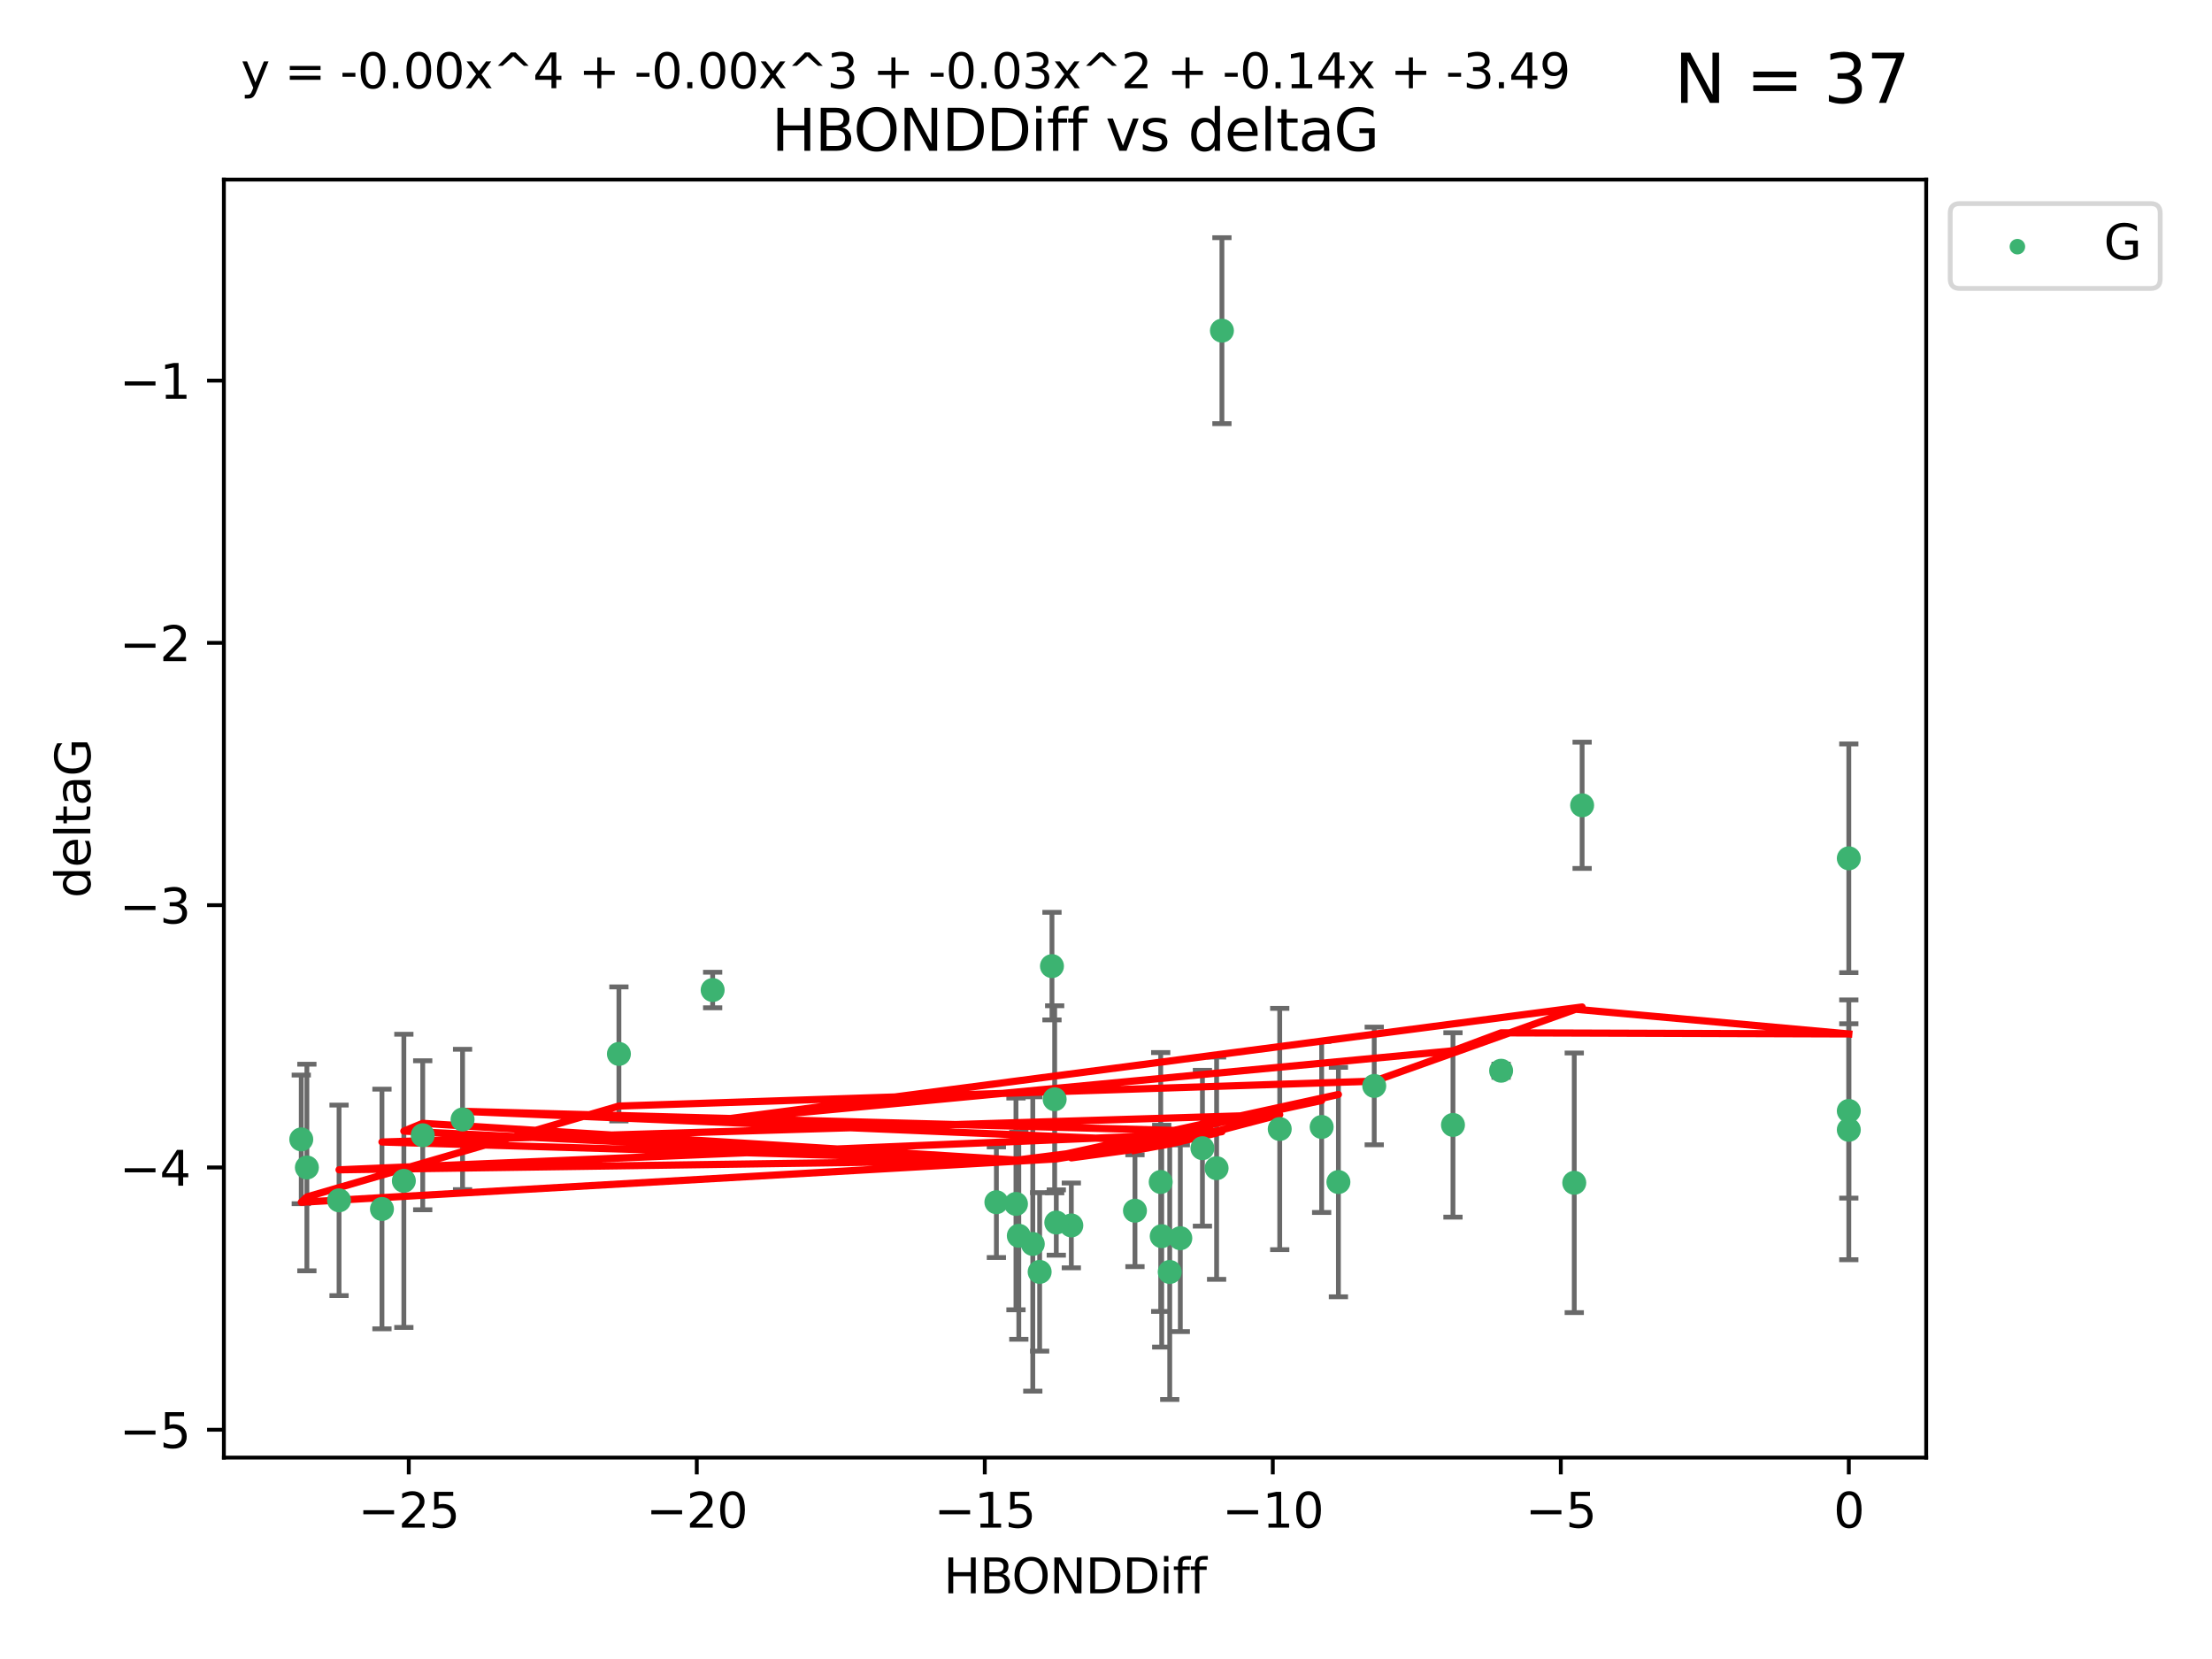 <?xml version="1.0" encoding="utf-8" standalone="no"?>
<!DOCTYPE svg PUBLIC "-//W3C//DTD SVG 1.1//EN"
  "http://www.w3.org/Graphics/SVG/1.1/DTD/svg11.dtd">
<svg xmlns:xlink="http://www.w3.org/1999/xlink" width="460.8pt" height="345.6pt" viewBox="0 0 460.8 345.6" xmlns="http://www.w3.org/2000/svg" version="1.1">
 <defs>
  <style type="text/css">*{stroke-linejoin: round; stroke-linecap: butt}</style>
 </defs>
 <g id="figure_1">
  <g id="patch_1">
   <path d="M 0 345.6 
L 460.8 345.6 
L 460.8 0 
L 0 0 
z
" style="fill: #ffffff"/>
  </g>
  <g id="axes_1">
   <g id="patch_2">
    <path d="M 46.64 303.64 
L 401.26 303.64 
L 401.26 37.411 
L 46.64 37.411 
z
" style="fill: #ffffff"/>
   </g>
   <g id="PathCollection_1">
    <defs>
     <path id="me131c3220c" d="M 0 1.118 
C 0.297 1.118 0.581 1 0.791 0.791 
C 1 0.581 1.118 0.297 1.118 0 
C 1.118 -0.297 1 -0.581 0.791 -0.791 
C 0.581 -1 0.297 -1.118 0 -1.118 
C -0.297 -1.118 -0.581 -1 -0.791 -0.791 
C -1 -0.581 -1.118 -0.297 -1.118 0 
C -1.118 0.297 -1 0.581 -0.791 0.791 
C -0.581 1 -0.297 1.118 0 1.118 
z
" style="stroke: #3cb371"/>
    </defs>
    <g clip-path="url(#p2f2dc2cd15)">
     <use xlink:href="#me131c3220c" x="236.435" y="252.211" style="fill: #3cb371; stroke: #3cb371"/>
     <use xlink:href="#me131c3220c" x="243.678" y="264.972" style="fill: #3cb371; stroke: #3cb371"/>
     <use xlink:href="#me131c3220c" x="253.439" y="243.357" style="fill: #3cb371; stroke: #3cb371"/>
     <use xlink:href="#me131c3220c" x="70.631" y="250.055" style="fill: #3cb371; stroke: #3cb371"/>
     <use xlink:href="#me131c3220c" x="215.15" y="259.141" style="fill: #3cb371; stroke: #3cb371"/>
     <use xlink:href="#me131c3220c" x="212.239" y="257.437" style="fill: #3cb371; stroke: #3cb371"/>
     <use xlink:href="#me131c3220c" x="88.061" y="236.494" style="fill: #3cb371; stroke: #3cb371"/>
     <use xlink:href="#me131c3220c" x="84.131" y="245.992" style="fill: #3cb371; stroke: #3cb371"/>
     <use xlink:href="#me131c3220c" x="207.565" y="250.441" style="fill: #3cb371; stroke: #3cb371"/>
     <use xlink:href="#me131c3220c" x="79.57" y="251.854" style="fill: #3cb371; stroke: #3cb371"/>
     <use xlink:href="#me131c3220c" x="266.591" y="235.195" style="fill: #3cb371; stroke: #3cb371"/>
     <use xlink:href="#me131c3220c" x="242.007" y="257.518" style="fill: #3cb371; stroke: #3cb371"/>
     <use xlink:href="#me131c3220c" x="241.797" y="246.229" style="fill: #3cb371; stroke: #3cb371"/>
     <use xlink:href="#me131c3220c" x="223.176" y="255.28" style="fill: #3cb371; stroke: #3cb371"/>
     <use xlink:href="#me131c3220c" x="245.881" y="257.942" style="fill: #3cb371; stroke: #3cb371"/>
     <use xlink:href="#me131c3220c" x="96.361" y="233.204" style="fill: #3cb371; stroke: #3cb371"/>
     <use xlink:href="#me131c3220c" x="254.55" y="68.883" style="fill: #3cb371; stroke: #3cb371"/>
     <use xlink:href="#me131c3220c" x="220.045" y="254.674" style="fill: #3cb371; stroke: #3cb371"/>
     <use xlink:href="#me131c3220c" x="278.816" y="246.241" style="fill: #3cb371; stroke: #3cb371"/>
     <use xlink:href="#me131c3220c" x="216.579" y="264.956" style="fill: #3cb371; stroke: #3cb371"/>
     <use xlink:href="#me131c3220c" x="275.324" y="234.768" style="fill: #3cb371; stroke: #3cb371"/>
     <use xlink:href="#me131c3220c" x="219.145" y="201.259" style="fill: #3cb371; stroke: #3cb371"/>
     <use xlink:href="#me131c3220c" x="250.487" y="239.192" style="fill: #3cb371; stroke: #3cb371"/>
     <use xlink:href="#me131c3220c" x="211.645" y="250.798" style="fill: #3cb371; stroke: #3cb371"/>
     <use xlink:href="#me131c3220c" x="219.706" y="229.002" style="fill: #3cb371; stroke: #3cb371"/>
     <use xlink:href="#me131c3220c" x="62.759" y="237.354" style="fill: #3cb371; stroke: #3cb371"/>
     <use xlink:href="#me131c3220c" x="63.929" y="243.213" style="fill: #3cb371; stroke: #3cb371"/>
     <use xlink:href="#me131c3220c" x="128.932" y="219.551" style="fill: #3cb371; stroke: #3cb371"/>
     <use xlink:href="#me131c3220c" x="286.279" y="226.223" style="fill: #3cb371; stroke: #3cb371"/>
     <use xlink:href="#me131c3220c" x="329.586" y="167.759" style="fill: #3cb371; stroke: #3cb371"/>
     <use xlink:href="#me131c3220c" x="148.46" y="206.24" style="fill: #3cb371; stroke: #3cb371"/>
     <use xlink:href="#me131c3220c" x="302.681" y="234.344" style="fill: #3cb371; stroke: #3cb371"/>
     <use xlink:href="#me131c3220c" x="312.709" y="223.052" style="fill: #3cb371; stroke: #3cb371"/>
     <use xlink:href="#me131c3220c" x="385.141" y="178.803" style="fill: #3cb371; stroke: #3cb371"/>
     <use xlink:href="#me131c3220c" x="385.141" y="235.362" style="fill: #3cb371; stroke: #3cb371"/>
     <use xlink:href="#me131c3220c" x="327.947" y="246.397" style="fill: #3cb371; stroke: #3cb371"/>
     <use xlink:href="#me131c3220c" x="385.141" y="231.428" style="fill: #3cb371; stroke: #3cb371"/>
    </g>
   </g>
   <g id="matplotlib.axis_1">
    <g id="xtick_1">
     <g id="line2d_1">
      <defs>
       <path id="m1059ee8e66" d="M 0 0 
L 0 3.5 
" style="stroke: #000000; stroke-width: 0.8"/>
      </defs>
      <g>
       <use xlink:href="#m1059ee8e66" x="85.155" y="303.64" style="stroke: #000000; stroke-width: 0.8"/>
      </g>
     </g>
     <g id="text_1">
      <!-- −25 -->
      <g transform="translate(74.603 318.238)scale(0.1 -0.1)">
       <defs>
        <path id="DejaVuSans-2212" d="M 678 2272 
L 4684 2272 
L 4684 1741 
L 678 1741 
L 678 2272 
z
" transform="scale(0.016)"/>
        <path id="DejaVuSans-32" d="M 1228 531 
L 3431 531 
L 3431 0 
L 469 0 
L 469 531 
Q 828 903 1448 1529 
Q 2069 2156 2228 2338 
Q 2531 2678 2651 2914 
Q 2772 3150 2772 3378 
Q 2772 3750 2511 3984 
Q 2250 4219 1831 4219 
Q 1534 4219 1204 4116 
Q 875 4013 500 3803 
L 500 4441 
Q 881 4594 1212 4672 
Q 1544 4750 1819 4750 
Q 2544 4750 2975 4387 
Q 3406 4025 3406 3419 
Q 3406 3131 3298 2873 
Q 3191 2616 2906 2266 
Q 2828 2175 2409 1742 
Q 1991 1309 1228 531 
z
" transform="scale(0.016)"/>
        <path id="DejaVuSans-35" d="M 691 4666 
L 3169 4666 
L 3169 4134 
L 1269 4134 
L 1269 2991 
Q 1406 3038 1543 3061 
Q 1681 3084 1819 3084 
Q 2600 3084 3056 2656 
Q 3513 2228 3513 1497 
Q 3513 744 3044 326 
Q 2575 -91 1722 -91 
Q 1428 -91 1123 -41 
Q 819 9 494 109 
L 494 744 
Q 775 591 1075 516 
Q 1375 441 1709 441 
Q 2250 441 2565 725 
Q 2881 1009 2881 1497 
Q 2881 1984 2565 2268 
Q 2250 2553 1709 2553 
Q 1456 2553 1204 2497 
Q 953 2441 691 2322 
L 691 4666 
z
" transform="scale(0.016)"/>
       </defs>
       <use xlink:href="#DejaVuSans-2212"/>
       <use xlink:href="#DejaVuSans-32" x="83.789"/>
       <use xlink:href="#DejaVuSans-35" x="147.412"/>
      </g>
     </g>
    </g>
    <g id="xtick_2">
     <g id="line2d_2">
      <g>
       <use xlink:href="#m1059ee8e66" x="145.152" y="303.64" style="stroke: #000000; stroke-width: 0.8"/>
      </g>
     </g>
     <g id="text_2">
      <!-- −20 -->
      <g transform="translate(134.6 318.238)scale(0.1 -0.1)">
       <defs>
        <path id="DejaVuSans-30" d="M 2034 4250 
Q 1547 4250 1301 3770 
Q 1056 3291 1056 2328 
Q 1056 1369 1301 889 
Q 1547 409 2034 409 
Q 2525 409 2770 889 
Q 3016 1369 3016 2328 
Q 3016 3291 2770 3770 
Q 2525 4250 2034 4250 
z
M 2034 4750 
Q 2819 4750 3233 4129 
Q 3647 3509 3647 2328 
Q 3647 1150 3233 529 
Q 2819 -91 2034 -91 
Q 1250 -91 836 529 
Q 422 1150 422 2328 
Q 422 3509 836 4129 
Q 1250 4750 2034 4750 
z
" transform="scale(0.016)"/>
       </defs>
       <use xlink:href="#DejaVuSans-2212"/>
       <use xlink:href="#DejaVuSans-32" x="83.789"/>
       <use xlink:href="#DejaVuSans-30" x="147.412"/>
      </g>
     </g>
    </g>
    <g id="xtick_3">
     <g id="line2d_3">
      <g>
       <use xlink:href="#m1059ee8e66" x="205.149" y="303.64" style="stroke: #000000; stroke-width: 0.8"/>
      </g>
     </g>
     <g id="text_3">
      <!-- −15 -->
      <g transform="translate(194.597 318.238)scale(0.1 -0.1)">
       <defs>
        <path id="DejaVuSans-31" d="M 794 531 
L 1825 531 
L 1825 4091 
L 703 3866 
L 703 4441 
L 1819 4666 
L 2450 4666 
L 2450 531 
L 3481 531 
L 3481 0 
L 794 0 
L 794 531 
z
" transform="scale(0.016)"/>
       </defs>
       <use xlink:href="#DejaVuSans-2212"/>
       <use xlink:href="#DejaVuSans-31" x="83.789"/>
       <use xlink:href="#DejaVuSans-35" x="147.412"/>
      </g>
     </g>
    </g>
    <g id="xtick_4">
     <g id="line2d_4">
      <g>
       <use xlink:href="#m1059ee8e66" x="265.146" y="303.64" style="stroke: #000000; stroke-width: 0.8"/>
      </g>
     </g>
     <g id="text_4">
      <!-- −10 -->
      <g transform="translate(254.594 318.238)scale(0.1 -0.1)">
       <use xlink:href="#DejaVuSans-2212"/>
       <use xlink:href="#DejaVuSans-31" x="83.789"/>
       <use xlink:href="#DejaVuSans-30" x="147.412"/>
      </g>
     </g>
    </g>
    <g id="xtick_5">
     <g id="line2d_5">
      <g>
       <use xlink:href="#m1059ee8e66" x="325.144" y="303.64" style="stroke: #000000; stroke-width: 0.8"/>
      </g>
     </g>
     <g id="text_5">
      <!-- −5 -->
      <g transform="translate(317.773 318.238)scale(0.1 -0.1)">
       <use xlink:href="#DejaVuSans-2212"/>
       <use xlink:href="#DejaVuSans-35" x="83.789"/>
      </g>
     </g>
    </g>
    <g id="xtick_6">
     <g id="line2d_6">
      <g>
       <use xlink:href="#m1059ee8e66" x="385.141" y="303.64" style="stroke: #000000; stroke-width: 0.8"/>
      </g>
     </g>
     <g id="text_6">
      <!-- 0 -->
      <g transform="translate(381.96 318.238)scale(0.1 -0.1)">
       <use xlink:href="#DejaVuSans-30"/>
      </g>
     </g>
    </g>
    <g id="text_7">
     <!-- HBONDDiff -->
     <g transform="translate(196.561 331.917)scale(0.1 -0.1)">
      <defs>
       <path id="DejaVuSans-48" d="M 628 4666 
L 1259 4666 
L 1259 2753 
L 3553 2753 
L 3553 4666 
L 4184 4666 
L 4184 0 
L 3553 0 
L 3553 2222 
L 1259 2222 
L 1259 0 
L 628 0 
L 628 4666 
z
" transform="scale(0.016)"/>
       <path id="DejaVuSans-42" d="M 1259 2228 
L 1259 519 
L 2272 519 
Q 2781 519 3026 730 
Q 3272 941 3272 1375 
Q 3272 1813 3026 2020 
Q 2781 2228 2272 2228 
L 1259 2228 
z
M 1259 4147 
L 1259 2741 
L 2194 2741 
Q 2656 2741 2882 2914 
Q 3109 3088 3109 3444 
Q 3109 3797 2882 3972 
Q 2656 4147 2194 4147 
L 1259 4147 
z
M 628 4666 
L 2241 4666 
Q 2963 4666 3353 4366 
Q 3744 4066 3744 3513 
Q 3744 3084 3544 2831 
Q 3344 2578 2956 2516 
Q 3422 2416 3680 2098 
Q 3938 1781 3938 1306 
Q 3938 681 3513 340 
Q 3088 0 2303 0 
L 628 0 
L 628 4666 
z
" transform="scale(0.016)"/>
       <path id="DejaVuSans-4f" d="M 2522 4238 
Q 1834 4238 1429 3725 
Q 1025 3213 1025 2328 
Q 1025 1447 1429 934 
Q 1834 422 2522 422 
Q 3209 422 3611 934 
Q 4013 1447 4013 2328 
Q 4013 3213 3611 3725 
Q 3209 4238 2522 4238 
z
M 2522 4750 
Q 3503 4750 4090 4092 
Q 4678 3434 4678 2328 
Q 4678 1225 4090 567 
Q 3503 -91 2522 -91 
Q 1538 -91 948 565 
Q 359 1222 359 2328 
Q 359 3434 948 4092 
Q 1538 4750 2522 4750 
z
" transform="scale(0.016)"/>
       <path id="DejaVuSans-4e" d="M 628 4666 
L 1478 4666 
L 3547 763 
L 3547 4666 
L 4159 4666 
L 4159 0 
L 3309 0 
L 1241 3903 
L 1241 0 
L 628 0 
L 628 4666 
z
" transform="scale(0.016)"/>
       <path id="DejaVuSans-44" d="M 1259 4147 
L 1259 519 
L 2022 519 
Q 2988 519 3436 956 
Q 3884 1394 3884 2338 
Q 3884 3275 3436 3711 
Q 2988 4147 2022 4147 
L 1259 4147 
z
M 628 4666 
L 1925 4666 
Q 3281 4666 3915 4102 
Q 4550 3538 4550 2338 
Q 4550 1131 3912 565 
Q 3275 0 1925 0 
L 628 0 
L 628 4666 
z
" transform="scale(0.016)"/>
       <path id="DejaVuSans-69" d="M 603 3500 
L 1178 3500 
L 1178 0 
L 603 0 
L 603 3500 
z
M 603 4863 
L 1178 4863 
L 1178 4134 
L 603 4134 
L 603 4863 
z
" transform="scale(0.016)"/>
       <path id="DejaVuSans-66" d="M 2375 4863 
L 2375 4384 
L 1825 4384 
Q 1516 4384 1395 4259 
Q 1275 4134 1275 3809 
L 1275 3500 
L 2222 3500 
L 2222 3053 
L 1275 3053 
L 1275 0 
L 697 0 
L 697 3053 
L 147 3053 
L 147 3500 
L 697 3500 
L 697 3744 
Q 697 4328 969 4595 
Q 1241 4863 1831 4863 
L 2375 4863 
z
" transform="scale(0.016)"/>
      </defs>
      <use xlink:href="#DejaVuSans-48"/>
      <use xlink:href="#DejaVuSans-42" x="75.195"/>
      <use xlink:href="#DejaVuSans-4f" x="142.049"/>
      <use xlink:href="#DejaVuSans-4e" x="220.76"/>
      <use xlink:href="#DejaVuSans-44" x="295.564"/>
      <use xlink:href="#DejaVuSans-44" x="372.566"/>
      <use xlink:href="#DejaVuSans-69" x="449.568"/>
      <use xlink:href="#DejaVuSans-66" x="477.352"/>
      <use xlink:href="#DejaVuSans-66" x="512.557"/>
     </g>
    </g>
   </g>
   <g id="matplotlib.axis_2">
    <g id="ytick_1">
     <g id="line2d_7">
      <defs>
       <path id="mce61944c8d" d="M 0 0 
L -3.5 0 
" style="stroke: #000000; stroke-width: 0.8"/>
      </defs>
      <g>
       <use xlink:href="#mce61944c8d" x="46.64" y="297.844" style="stroke: #000000; stroke-width: 0.8"/>
      </g>
     </g>
     <g id="text_8">
      <!-- −5 -->
      <g transform="translate(24.898 301.643)scale(0.1 -0.1)">
       <use xlink:href="#DejaVuSans-2212"/>
       <use xlink:href="#DejaVuSans-35" x="83.789"/>
      </g>
     </g>
    </g>
    <g id="ytick_2">
     <g id="line2d_8">
      <g>
       <use xlink:href="#mce61944c8d" x="46.64" y="243.204" style="stroke: #000000; stroke-width: 0.8"/>
      </g>
     </g>
     <g id="text_9">
      <!-- −4 -->
      <g transform="translate(24.898 247.003)scale(0.1 -0.1)">
       <defs>
        <path id="DejaVuSans-34" d="M 2419 4116 
L 825 1625 
L 2419 1625 
L 2419 4116 
z
M 2253 4666 
L 3047 4666 
L 3047 1625 
L 3713 1625 
L 3713 1100 
L 3047 1100 
L 3047 0 
L 2419 0 
L 2419 1100 
L 313 1100 
L 313 1709 
L 2253 4666 
z
" transform="scale(0.016)"/>
       </defs>
       <use xlink:href="#DejaVuSans-2212"/>
       <use xlink:href="#DejaVuSans-34" x="83.789"/>
      </g>
     </g>
    </g>
    <g id="ytick_3">
     <g id="line2d_9">
      <g>
       <use xlink:href="#mce61944c8d" x="46.64" y="188.564" style="stroke: #000000; stroke-width: 0.8"/>
      </g>
     </g>
     <g id="text_10">
      <!-- −3 -->
      <g transform="translate(24.898 192.364)scale(0.1 -0.1)">
       <defs>
        <path id="DejaVuSans-33" d="M 2597 2516 
Q 3050 2419 3304 2112 
Q 3559 1806 3559 1356 
Q 3559 666 3084 287 
Q 2609 -91 1734 -91 
Q 1441 -91 1130 -33 
Q 819 25 488 141 
L 488 750 
Q 750 597 1062 519 
Q 1375 441 1716 441 
Q 2309 441 2620 675 
Q 2931 909 2931 1356 
Q 2931 1769 2642 2001 
Q 2353 2234 1838 2234 
L 1294 2234 
L 1294 2753 
L 1863 2753 
Q 2328 2753 2575 2939 
Q 2822 3125 2822 3475 
Q 2822 3834 2567 4026 
Q 2313 4219 1838 4219 
Q 1578 4219 1281 4162 
Q 984 4106 628 3988 
L 628 4550 
Q 988 4650 1302 4700 
Q 1616 4750 1894 4750 
Q 2613 4750 3031 4423 
Q 3450 4097 3450 3541 
Q 3450 3153 3228 2886 
Q 3006 2619 2597 2516 
z
" transform="scale(0.016)"/>
       </defs>
       <use xlink:href="#DejaVuSans-2212"/>
       <use xlink:href="#DejaVuSans-33" x="83.789"/>
      </g>
     </g>
    </g>
    <g id="ytick_4">
     <g id="line2d_10">
      <g>
       <use xlink:href="#mce61944c8d" x="46.64" y="133.924" style="stroke: #000000; stroke-width: 0.8"/>
      </g>
     </g>
     <g id="text_11">
      <!-- −2 -->
      <g transform="translate(24.898 137.724)scale(0.1 -0.1)">
       <use xlink:href="#DejaVuSans-2212"/>
       <use xlink:href="#DejaVuSans-32" x="83.789"/>
      </g>
     </g>
    </g>
    <g id="ytick_5">
     <g id="line2d_11">
      <g>
       <use xlink:href="#mce61944c8d" x="46.64" y="79.284" style="stroke: #000000; stroke-width: 0.8"/>
      </g>
     </g>
     <g id="text_12">
      <!-- −1 -->
      <g transform="translate(24.898 83.084)scale(0.1 -0.1)">
       <use xlink:href="#DejaVuSans-2212"/>
       <use xlink:href="#DejaVuSans-31" x="83.789"/>
      </g>
     </g>
    </g>
    <g id="text_13">
     <!-- deltaG -->
     <g transform="translate(18.818 187.064)rotate(-90)scale(0.1 -0.1)">
      <defs>
       <path id="DejaVuSans-64" d="M 2906 2969 
L 2906 4863 
L 3481 4863 
L 3481 0 
L 2906 0 
L 2906 525 
Q 2725 213 2448 61 
Q 2172 -91 1784 -91 
Q 1150 -91 751 415 
Q 353 922 353 1747 
Q 353 2572 751 3078 
Q 1150 3584 1784 3584 
Q 2172 3584 2448 3432 
Q 2725 3281 2906 2969 
z
M 947 1747 
Q 947 1113 1208 752 
Q 1469 391 1925 391 
Q 2381 391 2643 752 
Q 2906 1113 2906 1747 
Q 2906 2381 2643 2742 
Q 2381 3103 1925 3103 
Q 1469 3103 1208 2742 
Q 947 2381 947 1747 
z
" transform="scale(0.016)"/>
       <path id="DejaVuSans-65" d="M 3597 1894 
L 3597 1613 
L 953 1613 
Q 991 1019 1311 708 
Q 1631 397 2203 397 
Q 2534 397 2845 478 
Q 3156 559 3463 722 
L 3463 178 
Q 3153 47 2828 -22 
Q 2503 -91 2169 -91 
Q 1331 -91 842 396 
Q 353 884 353 1716 
Q 353 2575 817 3079 
Q 1281 3584 2069 3584 
Q 2775 3584 3186 3129 
Q 3597 2675 3597 1894 
z
M 3022 2063 
Q 3016 2534 2758 2815 
Q 2500 3097 2075 3097 
Q 1594 3097 1305 2825 
Q 1016 2553 972 2059 
L 3022 2063 
z
" transform="scale(0.016)"/>
       <path id="DejaVuSans-6c" d="M 603 4863 
L 1178 4863 
L 1178 0 
L 603 0 
L 603 4863 
z
" transform="scale(0.016)"/>
       <path id="DejaVuSans-74" d="M 1172 4494 
L 1172 3500 
L 2356 3500 
L 2356 3053 
L 1172 3053 
L 1172 1153 
Q 1172 725 1289 603 
Q 1406 481 1766 481 
L 2356 481 
L 2356 0 
L 1766 0 
Q 1100 0 847 248 
Q 594 497 594 1153 
L 594 3053 
L 172 3053 
L 172 3500 
L 594 3500 
L 594 4494 
L 1172 4494 
z
" transform="scale(0.016)"/>
       <path id="DejaVuSans-61" d="M 2194 1759 
Q 1497 1759 1228 1600 
Q 959 1441 959 1056 
Q 959 750 1161 570 
Q 1363 391 1709 391 
Q 2188 391 2477 730 
Q 2766 1069 2766 1631 
L 2766 1759 
L 2194 1759 
z
M 3341 1997 
L 3341 0 
L 2766 0 
L 2766 531 
Q 2569 213 2275 61 
Q 1981 -91 1556 -91 
Q 1019 -91 701 211 
Q 384 513 384 1019 
Q 384 1609 779 1909 
Q 1175 2209 1959 2209 
L 2766 2209 
L 2766 2266 
Q 2766 2663 2505 2880 
Q 2244 3097 1772 3097 
Q 1472 3097 1187 3025 
Q 903 2953 641 2809 
L 641 3341 
Q 956 3463 1253 3523 
Q 1550 3584 1831 3584 
Q 2591 3584 2966 3190 
Q 3341 2797 3341 1997 
z
" transform="scale(0.016)"/>
       <path id="DejaVuSans-47" d="M 3809 666 
L 3809 1919 
L 2778 1919 
L 2778 2438 
L 4434 2438 
L 4434 434 
Q 4069 175 3628 42 
Q 3188 -91 2688 -91 
Q 1594 -91 976 548 
Q 359 1188 359 2328 
Q 359 3472 976 4111 
Q 1594 4750 2688 4750 
Q 3144 4750 3555 4637 
Q 3966 4525 4313 4306 
L 4313 3634 
Q 3963 3931 3569 4081 
Q 3175 4231 2741 4231 
Q 1884 4231 1454 3753 
Q 1025 3275 1025 2328 
Q 1025 1384 1454 906 
Q 1884 428 2741 428 
Q 3075 428 3337 486 
Q 3600 544 3809 666 
z
" transform="scale(0.016)"/>
      </defs>
      <use xlink:href="#DejaVuSans-64"/>
      <use xlink:href="#DejaVuSans-65" x="63.477"/>
      <use xlink:href="#DejaVuSans-6c" x="125"/>
      <use xlink:href="#DejaVuSans-74" x="152.783"/>
      <use xlink:href="#DejaVuSans-61" x="191.992"/>
      <use xlink:href="#DejaVuSans-47" x="253.271"/>
     </g>
    </g>
   </g>
   <g id="LineCollection_1">
    <path d="M 236.435 263.861 
L 236.435 240.561 
" clip-path="url(#p2f2dc2cd15)" style="fill: none; stroke: #696969"/>
    <path d="M 243.678 291.539 
L 243.678 238.405 
" clip-path="url(#p2f2dc2cd15)" style="fill: none; stroke: #696969"/>
    <path d="M 253.439 266.51 
L 253.439 220.204 
" clip-path="url(#p2f2dc2cd15)" style="fill: none; stroke: #696969"/>
    <path d="M 70.631 269.901 
L 70.631 230.209 
" clip-path="url(#p2f2dc2cd15)" style="fill: none; stroke: #696969"/>
    <path d="M 215.15 289.801 
L 215.15 228.482 
" clip-path="url(#p2f2dc2cd15)" style="fill: none; stroke: #696969"/>
    <path d="M 212.239 278.993 
L 212.239 235.88 
" clip-path="url(#p2f2dc2cd15)" style="fill: none; stroke: #696969"/>
    <path d="M 88.061 252.013 
L 88.061 220.976 
" clip-path="url(#p2f2dc2cd15)" style="fill: none; stroke: #696969"/>
    <path d="M 84.131 276.528 
L 84.131 215.456 
" clip-path="url(#p2f2dc2cd15)" style="fill: none; stroke: #696969"/>
    <path d="M 207.565 261.962 
L 207.565 238.92 
" clip-path="url(#p2f2dc2cd15)" style="fill: none; stroke: #696969"/>
    <path d="M 79.57 276.82 
L 79.57 226.888 
" clip-path="url(#p2f2dc2cd15)" style="fill: none; stroke: #696969"/>
    <path d="M 266.591 260.326 
L 266.591 210.065 
" clip-path="url(#p2f2dc2cd15)" style="fill: none; stroke: #696969"/>
    <path d="M 242.007 280.619 
L 242.007 234.417 
" clip-path="url(#p2f2dc2cd15)" style="fill: none; stroke: #696969"/>
    <path d="M 241.797 273.192 
L 241.797 219.267 
" clip-path="url(#p2f2dc2cd15)" style="fill: none; stroke: #696969"/>
    <path d="M 223.176 264.116 
L 223.176 246.445 
" clip-path="url(#p2f2dc2cd15)" style="fill: none; stroke: #696969"/>
    <path d="M 245.881 277.391 
L 245.881 238.493 
" clip-path="url(#p2f2dc2cd15)" style="fill: none; stroke: #696969"/>
    <path d="M 96.361 247.82 
L 96.361 218.588 
" clip-path="url(#p2f2dc2cd15)" style="fill: none; stroke: #696969"/>
    <path d="M 254.55 88.254 
L 254.55 49.513 
" clip-path="url(#p2f2dc2cd15)" style="fill: none; stroke: #696969"/>
    <path d="M 220.045 261.477 
L 220.045 247.87 
" clip-path="url(#p2f2dc2cd15)" style="fill: none; stroke: #696969"/>
    <path d="M 278.816 270.142 
L 278.816 222.34 
" clip-path="url(#p2f2dc2cd15)" style="fill: none; stroke: #696969"/>
    <path d="M 216.579 281.463 
L 216.579 248.45 
" clip-path="url(#p2f2dc2cd15)" style="fill: none; stroke: #696969"/>
    <path d="M 275.324 252.578 
L 275.324 216.959 
" clip-path="url(#p2f2dc2cd15)" style="fill: none; stroke: #696969"/>
    <path d="M 219.145 212.466 
L 219.145 190.051 
" clip-path="url(#p2f2dc2cd15)" style="fill: none; stroke: #696969"/>
    <path d="M 250.487 255.426 
L 250.487 222.957 
" clip-path="url(#p2f2dc2cd15)" style="fill: none; stroke: #696969"/>
    <path d="M 211.645 272.857 
L 211.645 228.74 
" clip-path="url(#p2f2dc2cd15)" style="fill: none; stroke: #696969"/>
    <path d="M 219.706 248.489 
L 219.706 209.516 
" clip-path="url(#p2f2dc2cd15)" style="fill: none; stroke: #696969"/>
    <path d="M 62.759 250.753 
L 62.759 223.954 
" clip-path="url(#p2f2dc2cd15)" style="fill: none; stroke: #696969"/>
    <path d="M 63.929 264.733 
L 63.929 221.693 
" clip-path="url(#p2f2dc2cd15)" style="fill: none; stroke: #696969"/>
    <path d="M 128.932 233.511 
L 128.932 205.59 
" clip-path="url(#p2f2dc2cd15)" style="fill: none; stroke: #696969"/>
    <path d="M 286.279 238.478 
L 286.279 213.969 
" clip-path="url(#p2f2dc2cd15)" style="fill: none; stroke: #696969"/>
    <path d="M 329.586 180.911 
L 329.586 154.608 
" clip-path="url(#p2f2dc2cd15)" style="fill: none; stroke: #696969"/>
    <path d="M 148.46 209.94 
L 148.46 202.541 
" clip-path="url(#p2f2dc2cd15)" style="fill: none; stroke: #696969"/>
    <path d="M 302.681 253.55 
L 302.681 215.138 
" clip-path="url(#p2f2dc2cd15)" style="fill: none; stroke: #696969"/>
    <path d="M 312.709 224.416 
L 312.709 221.688 
" clip-path="url(#p2f2dc2cd15)" style="fill: none; stroke: #696969"/>
    <path d="M 385.141 202.627 
L 385.141 154.978 
" clip-path="url(#p2f2dc2cd15)" style="fill: none; stroke: #696969"/>
    <path d="M 385.141 262.421 
L 385.141 208.303 
" clip-path="url(#p2f2dc2cd15)" style="fill: none; stroke: #696969"/>
    <path d="M 327.947 273.437 
L 327.947 219.357 
" clip-path="url(#p2f2dc2cd15)" style="fill: none; stroke: #696969"/>
    <path d="M 385.141 249.586 
L 385.141 213.27 
" clip-path="url(#p2f2dc2cd15)" style="fill: none; stroke: #696969"/>
   </g>
   <g id="line2d_12">
    <defs>
     <path id="m2996f0f230" d="M 2 0 
L -2 -0 
" style="stroke: #696969"/>
    </defs>
    <g clip-path="url(#p2f2dc2cd15)">
     <use xlink:href="#m2996f0f230" x="236.435" y="263.861" style="fill: #696969; stroke: #696969"/>
     <use xlink:href="#m2996f0f230" x="243.678" y="291.539" style="fill: #696969; stroke: #696969"/>
     <use xlink:href="#m2996f0f230" x="253.439" y="266.51" style="fill: #696969; stroke: #696969"/>
     <use xlink:href="#m2996f0f230" x="70.631" y="269.901" style="fill: #696969; stroke: #696969"/>
     <use xlink:href="#m2996f0f230" x="215.15" y="289.801" style="fill: #696969; stroke: #696969"/>
     <use xlink:href="#m2996f0f230" x="212.239" y="278.993" style="fill: #696969; stroke: #696969"/>
     <use xlink:href="#m2996f0f230" x="88.061" y="252.013" style="fill: #696969; stroke: #696969"/>
     <use xlink:href="#m2996f0f230" x="84.131" y="276.528" style="fill: #696969; stroke: #696969"/>
     <use xlink:href="#m2996f0f230" x="207.565" y="261.962" style="fill: #696969; stroke: #696969"/>
     <use xlink:href="#m2996f0f230" x="79.57" y="276.82" style="fill: #696969; stroke: #696969"/>
     <use xlink:href="#m2996f0f230" x="266.591" y="260.326" style="fill: #696969; stroke: #696969"/>
     <use xlink:href="#m2996f0f230" x="242.007" y="280.619" style="fill: #696969; stroke: #696969"/>
     <use xlink:href="#m2996f0f230" x="241.797" y="273.192" style="fill: #696969; stroke: #696969"/>
     <use xlink:href="#m2996f0f230" x="223.176" y="264.116" style="fill: #696969; stroke: #696969"/>
     <use xlink:href="#m2996f0f230" x="245.881" y="277.391" style="fill: #696969; stroke: #696969"/>
     <use xlink:href="#m2996f0f230" x="96.361" y="247.82" style="fill: #696969; stroke: #696969"/>
     <use xlink:href="#m2996f0f230" x="254.55" y="88.254" style="fill: #696969; stroke: #696969"/>
     <use xlink:href="#m2996f0f230" x="220.045" y="261.477" style="fill: #696969; stroke: #696969"/>
     <use xlink:href="#m2996f0f230" x="278.816" y="270.142" style="fill: #696969; stroke: #696969"/>
     <use xlink:href="#m2996f0f230" x="216.579" y="281.463" style="fill: #696969; stroke: #696969"/>
     <use xlink:href="#m2996f0f230" x="275.324" y="252.578" style="fill: #696969; stroke: #696969"/>
     <use xlink:href="#m2996f0f230" x="219.145" y="212.466" style="fill: #696969; stroke: #696969"/>
     <use xlink:href="#m2996f0f230" x="250.487" y="255.426" style="fill: #696969; stroke: #696969"/>
     <use xlink:href="#m2996f0f230" x="211.645" y="272.857" style="fill: #696969; stroke: #696969"/>
     <use xlink:href="#m2996f0f230" x="219.706" y="248.489" style="fill: #696969; stroke: #696969"/>
     <use xlink:href="#m2996f0f230" x="62.759" y="250.753" style="fill: #696969; stroke: #696969"/>
     <use xlink:href="#m2996f0f230" x="63.929" y="264.733" style="fill: #696969; stroke: #696969"/>
     <use xlink:href="#m2996f0f230" x="128.932" y="233.511" style="fill: #696969; stroke: #696969"/>
     <use xlink:href="#m2996f0f230" x="286.279" y="238.478" style="fill: #696969; stroke: #696969"/>
     <use xlink:href="#m2996f0f230" x="329.586" y="180.911" style="fill: #696969; stroke: #696969"/>
     <use xlink:href="#m2996f0f230" x="148.46" y="209.94" style="fill: #696969; stroke: #696969"/>
     <use xlink:href="#m2996f0f230" x="302.681" y="253.55" style="fill: #696969; stroke: #696969"/>
     <use xlink:href="#m2996f0f230" x="312.709" y="224.416" style="fill: #696969; stroke: #696969"/>
     <use xlink:href="#m2996f0f230" x="385.141" y="202.627" style="fill: #696969; stroke: #696969"/>
     <use xlink:href="#m2996f0f230" x="385.141" y="262.421" style="fill: #696969; stroke: #696969"/>
     <use xlink:href="#m2996f0f230" x="327.947" y="273.437" style="fill: #696969; stroke: #696969"/>
     <use xlink:href="#m2996f0f230" x="385.141" y="249.586" style="fill: #696969; stroke: #696969"/>
    </g>
   </g>
   <g id="line2d_13">
    <g clip-path="url(#p2f2dc2cd15)">
     <use xlink:href="#m2996f0f230" x="236.435" y="240.561" style="fill: #696969; stroke: #696969"/>
     <use xlink:href="#m2996f0f230" x="243.678" y="238.405" style="fill: #696969; stroke: #696969"/>
     <use xlink:href="#m2996f0f230" x="253.439" y="220.204" style="fill: #696969; stroke: #696969"/>
     <use xlink:href="#m2996f0f230" x="70.631" y="230.209" style="fill: #696969; stroke: #696969"/>
     <use xlink:href="#m2996f0f230" x="215.15" y="228.482" style="fill: #696969; stroke: #696969"/>
     <use xlink:href="#m2996f0f230" x="212.239" y="235.88" style="fill: #696969; stroke: #696969"/>
     <use xlink:href="#m2996f0f230" x="88.061" y="220.976" style="fill: #696969; stroke: #696969"/>
     <use xlink:href="#m2996f0f230" x="84.131" y="215.456" style="fill: #696969; stroke: #696969"/>
     <use xlink:href="#m2996f0f230" x="207.565" y="238.92" style="fill: #696969; stroke: #696969"/>
     <use xlink:href="#m2996f0f230" x="79.57" y="226.888" style="fill: #696969; stroke: #696969"/>
     <use xlink:href="#m2996f0f230" x="266.591" y="210.065" style="fill: #696969; stroke: #696969"/>
     <use xlink:href="#m2996f0f230" x="242.007" y="234.417" style="fill: #696969; stroke: #696969"/>
     <use xlink:href="#m2996f0f230" x="241.797" y="219.267" style="fill: #696969; stroke: #696969"/>
     <use xlink:href="#m2996f0f230" x="223.176" y="246.445" style="fill: #696969; stroke: #696969"/>
     <use xlink:href="#m2996f0f230" x="245.881" y="238.493" style="fill: #696969; stroke: #696969"/>
     <use xlink:href="#m2996f0f230" x="96.361" y="218.588" style="fill: #696969; stroke: #696969"/>
     <use xlink:href="#m2996f0f230" x="254.55" y="49.513" style="fill: #696969; stroke: #696969"/>
     <use xlink:href="#m2996f0f230" x="220.045" y="247.87" style="fill: #696969; stroke: #696969"/>
     <use xlink:href="#m2996f0f230" x="278.816" y="222.34" style="fill: #696969; stroke: #696969"/>
     <use xlink:href="#m2996f0f230" x="216.579" y="248.45" style="fill: #696969; stroke: #696969"/>
     <use xlink:href="#m2996f0f230" x="275.324" y="216.959" style="fill: #696969; stroke: #696969"/>
     <use xlink:href="#m2996f0f230" x="219.145" y="190.051" style="fill: #696969; stroke: #696969"/>
     <use xlink:href="#m2996f0f230" x="250.487" y="222.957" style="fill: #696969; stroke: #696969"/>
     <use xlink:href="#m2996f0f230" x="211.645" y="228.74" style="fill: #696969; stroke: #696969"/>
     <use xlink:href="#m2996f0f230" x="219.706" y="209.516" style="fill: #696969; stroke: #696969"/>
     <use xlink:href="#m2996f0f230" x="62.759" y="223.954" style="fill: #696969; stroke: #696969"/>
     <use xlink:href="#m2996f0f230" x="63.929" y="221.693" style="fill: #696969; stroke: #696969"/>
     <use xlink:href="#m2996f0f230" x="128.932" y="205.59" style="fill: #696969; stroke: #696969"/>
     <use xlink:href="#m2996f0f230" x="286.279" y="213.969" style="fill: #696969; stroke: #696969"/>
     <use xlink:href="#m2996f0f230" x="329.586" y="154.608" style="fill: #696969; stroke: #696969"/>
     <use xlink:href="#m2996f0f230" x="148.46" y="202.541" style="fill: #696969; stroke: #696969"/>
     <use xlink:href="#m2996f0f230" x="302.681" y="215.138" style="fill: #696969; stroke: #696969"/>
     <use xlink:href="#m2996f0f230" x="312.709" y="221.688" style="fill: #696969; stroke: #696969"/>
     <use xlink:href="#m2996f0f230" x="385.141" y="154.978" style="fill: #696969; stroke: #696969"/>
     <use xlink:href="#m2996f0f230" x="385.141" y="208.303" style="fill: #696969; stroke: #696969"/>
     <use xlink:href="#m2996f0f230" x="327.947" y="219.357" style="fill: #696969; stroke: #696969"/>
     <use xlink:href="#m2996f0f230" x="385.141" y="213.27" style="fill: #696969; stroke: #696969"/>
    </g>
   </g>
   <g id="line2d_14">
    <path d="M 236.435 239.628 
L 243.678 238.306 
L 253.439 236.043 
L 70.631 243.692 
L 215.15 241.633 
L 212.239 241.688 
L 88.061 234.011 
L 84.131 235.631 
L 207.565 241.672 
L 79.57 237.9 
L 266.591 232.208 
L 242.007 238.639 
L 241.797 238.68 
L 223.176 241.209 
L 245.881 237.842 
L 96.361 231.506 
L 254.55 235.752 
L 220.045 241.422 
L 278.816 228 
L 216.579 241.586 
L 275.324 229.253 
L 219.145 241.472 
L 250.487 236.783 
L 211.645 241.694 
L 219.706 241.441 
L 62.759 250.453 
L 63.929 249.342 
L 128.932 230.414 
L 286.279 225.22 
L 329.586 209.773 
L 148.46 233.486 
L 302.681 218.898 
L 312.709 215.158 
L 385.141 215.39 
L 385.141 215.39 
L 327.947 210.221 
L 385.141 215.39 
" clip-path="url(#p2f2dc2cd15)" style="fill: none; stroke: #ff0000; stroke-width: 1.5; stroke-linecap: square"/>
   </g>
   <g id="line2d_15">
    <defs>
     <path id="m9285fce55a" d="M 0 2 
C 0.53 2 1.039 1.789 1.414 1.414 
C 1.789 1.039 2 0.53 2 0 
C 2 -0.53 1.789 -1.039 1.414 -1.414 
C 1.039 -1.789 0.53 -2 0 -2 
C -0.53 -2 -1.039 -1.789 -1.414 -1.414 
C -1.789 -1.039 -2 -0.53 -2 0 
C -2 0.53 -1.789 1.039 -1.414 1.414 
C -1.039 1.789 -0.53 2 0 2 
z
" style="stroke: #3cb371"/>
    </defs>
    <g clip-path="url(#p2f2dc2cd15)">
     <use xlink:href="#m9285fce55a" x="236.435" y="252.211" style="fill: #3cb371; stroke: #3cb371"/>
     <use xlink:href="#m9285fce55a" x="243.678" y="264.972" style="fill: #3cb371; stroke: #3cb371"/>
     <use xlink:href="#m9285fce55a" x="253.439" y="243.357" style="fill: #3cb371; stroke: #3cb371"/>
     <use xlink:href="#m9285fce55a" x="70.631" y="250.055" style="fill: #3cb371; stroke: #3cb371"/>
     <use xlink:href="#m9285fce55a" x="215.15" y="259.141" style="fill: #3cb371; stroke: #3cb371"/>
     <use xlink:href="#m9285fce55a" x="212.239" y="257.437" style="fill: #3cb371; stroke: #3cb371"/>
     <use xlink:href="#m9285fce55a" x="88.061" y="236.494" style="fill: #3cb371; stroke: #3cb371"/>
     <use xlink:href="#m9285fce55a" x="84.131" y="245.992" style="fill: #3cb371; stroke: #3cb371"/>
     <use xlink:href="#m9285fce55a" x="207.565" y="250.441" style="fill: #3cb371; stroke: #3cb371"/>
     <use xlink:href="#m9285fce55a" x="79.57" y="251.854" style="fill: #3cb371; stroke: #3cb371"/>
     <use xlink:href="#m9285fce55a" x="266.591" y="235.195" style="fill: #3cb371; stroke: #3cb371"/>
     <use xlink:href="#m9285fce55a" x="242.007" y="257.518" style="fill: #3cb371; stroke: #3cb371"/>
     <use xlink:href="#m9285fce55a" x="241.797" y="246.229" style="fill: #3cb371; stroke: #3cb371"/>
     <use xlink:href="#m9285fce55a" x="223.176" y="255.28" style="fill: #3cb371; stroke: #3cb371"/>
     <use xlink:href="#m9285fce55a" x="245.881" y="257.942" style="fill: #3cb371; stroke: #3cb371"/>
     <use xlink:href="#m9285fce55a" x="96.361" y="233.204" style="fill: #3cb371; stroke: #3cb371"/>
     <use xlink:href="#m9285fce55a" x="254.55" y="68.883" style="fill: #3cb371; stroke: #3cb371"/>
     <use xlink:href="#m9285fce55a" x="220.045" y="254.674" style="fill: #3cb371; stroke: #3cb371"/>
     <use xlink:href="#m9285fce55a" x="278.816" y="246.241" style="fill: #3cb371; stroke: #3cb371"/>
     <use xlink:href="#m9285fce55a" x="216.579" y="264.956" style="fill: #3cb371; stroke: #3cb371"/>
     <use xlink:href="#m9285fce55a" x="275.324" y="234.768" style="fill: #3cb371; stroke: #3cb371"/>
     <use xlink:href="#m9285fce55a" x="219.145" y="201.259" style="fill: #3cb371; stroke: #3cb371"/>
     <use xlink:href="#m9285fce55a" x="250.487" y="239.192" style="fill: #3cb371; stroke: #3cb371"/>
     <use xlink:href="#m9285fce55a" x="211.645" y="250.798" style="fill: #3cb371; stroke: #3cb371"/>
     <use xlink:href="#m9285fce55a" x="219.706" y="229.002" style="fill: #3cb371; stroke: #3cb371"/>
     <use xlink:href="#m9285fce55a" x="62.759" y="237.354" style="fill: #3cb371; stroke: #3cb371"/>
     <use xlink:href="#m9285fce55a" x="63.929" y="243.213" style="fill: #3cb371; stroke: #3cb371"/>
     <use xlink:href="#m9285fce55a" x="128.932" y="219.551" style="fill: #3cb371; stroke: #3cb371"/>
     <use xlink:href="#m9285fce55a" x="286.279" y="226.223" style="fill: #3cb371; stroke: #3cb371"/>
     <use xlink:href="#m9285fce55a" x="329.586" y="167.759" style="fill: #3cb371; stroke: #3cb371"/>
     <use xlink:href="#m9285fce55a" x="148.46" y="206.24" style="fill: #3cb371; stroke: #3cb371"/>
     <use xlink:href="#m9285fce55a" x="302.681" y="234.344" style="fill: #3cb371; stroke: #3cb371"/>
     <use xlink:href="#m9285fce55a" x="312.709" y="223.052" style="fill: #3cb371; stroke: #3cb371"/>
     <use xlink:href="#m9285fce55a" x="385.141" y="178.803" style="fill: #3cb371; stroke: #3cb371"/>
     <use xlink:href="#m9285fce55a" x="385.141" y="235.362" style="fill: #3cb371; stroke: #3cb371"/>
     <use xlink:href="#m9285fce55a" x="327.947" y="246.397" style="fill: #3cb371; stroke: #3cb371"/>
     <use xlink:href="#m9285fce55a" x="385.141" y="231.428" style="fill: #3cb371; stroke: #3cb371"/>
    </g>
   </g>
   <g id="patch_3">
    <path d="M 46.64 303.64 
L 46.64 37.411 
" style="fill: none; stroke: #000000; stroke-width: 0.8; stroke-linejoin: miter; stroke-linecap: square"/>
   </g>
   <g id="patch_4">
    <path d="M 401.26 303.64 
L 401.26 37.411 
" style="fill: none; stroke: #000000; stroke-width: 0.8; stroke-linejoin: miter; stroke-linecap: square"/>
   </g>
   <g id="patch_5">
    <path d="M 46.64 303.64 
L 401.26 303.64 
" style="fill: none; stroke: #000000; stroke-width: 0.8; stroke-linejoin: miter; stroke-linecap: square"/>
   </g>
   <g id="patch_6">
    <path d="M 46.64 37.411 
L 401.26 37.411 
" style="fill: none; stroke: #000000; stroke-width: 0.8; stroke-linejoin: miter; stroke-linecap: square"/>
   </g>
   <g id="text_14">
    <!-- N = 37 -->
    <g transform="translate(348.795 21.426)scale(0.14 -0.14)">
     <defs>
      <path id="DejaVuSans-20" transform="scale(0.016)"/>
      <path id="DejaVuSans-3d" d="M 678 2906 
L 4684 2906 
L 4684 2381 
L 678 2381 
L 678 2906 
z
M 678 1631 
L 4684 1631 
L 4684 1100 
L 678 1100 
L 678 1631 
z
" transform="scale(0.016)"/>
      <path id="DejaVuSans-37" d="M 525 4666 
L 3525 4666 
L 3525 4397 
L 1831 0 
L 1172 0 
L 2766 4134 
L 525 4134 
L 525 4666 
z
" transform="scale(0.016)"/>
     </defs>
     <use xlink:href="#DejaVuSans-4e"/>
     <use xlink:href="#DejaVuSans-20" x="74.805"/>
     <use xlink:href="#DejaVuSans-3d" x="106.592"/>
     <use xlink:href="#DejaVuSans-20" x="190.381"/>
     <use xlink:href="#DejaVuSans-33" x="222.168"/>
     <use xlink:href="#DejaVuSans-37" x="285.791"/>
    </g>
   </g>
   <g id="text_15">
    <!-- y = -0.00x^4 + -0.00x^3 + -0.03x^2 + -0.14x + -3.49 -->
    <g transform="translate(50.186 18.387)scale(0.1 -0.1)">
     <defs>
      <path id="DejaVuSans-79" d="M 2059 -325 
Q 1816 -950 1584 -1140 
Q 1353 -1331 966 -1331 
L 506 -1331 
L 506 -850 
L 844 -850 
Q 1081 -850 1212 -737 
Q 1344 -625 1503 -206 
L 1606 56 
L 191 3500 
L 800 3500 
L 1894 763 
L 2988 3500 
L 3597 3500 
L 2059 -325 
z
" transform="scale(0.016)"/>
      <path id="DejaVuSans-2d" d="M 313 2009 
L 1997 2009 
L 1997 1497 
L 313 1497 
L 313 2009 
z
" transform="scale(0.016)"/>
      <path id="DejaVuSans-2e" d="M 684 794 
L 1344 794 
L 1344 0 
L 684 0 
L 684 794 
z
" transform="scale(0.016)"/>
      <path id="DejaVuSans-78" d="M 3513 3500 
L 2247 1797 
L 3578 0 
L 2900 0 
L 1881 1375 
L 863 0 
L 184 0 
L 1544 1831 
L 300 3500 
L 978 3500 
L 1906 2253 
L 2834 3500 
L 3513 3500 
z
" transform="scale(0.016)"/>
      <path id="DejaVuSans-5e" d="M 2988 4666 
L 4684 2925 
L 4056 2925 
L 2681 4159 
L 1306 2925 
L 678 2925 
L 2375 4666 
L 2988 4666 
z
" transform="scale(0.016)"/>
      <path id="DejaVuSans-2b" d="M 2944 4013 
L 2944 2272 
L 4684 2272 
L 4684 1741 
L 2944 1741 
L 2944 0 
L 2419 0 
L 2419 1741 
L 678 1741 
L 678 2272 
L 2419 2272 
L 2419 4013 
L 2944 4013 
z
" transform="scale(0.016)"/>
      <path id="DejaVuSans-39" d="M 703 97 
L 703 672 
Q 941 559 1184 500 
Q 1428 441 1663 441 
Q 2288 441 2617 861 
Q 2947 1281 2994 2138 
Q 2813 1869 2534 1725 
Q 2256 1581 1919 1581 
Q 1219 1581 811 2004 
Q 403 2428 403 3163 
Q 403 3881 828 4315 
Q 1253 4750 1959 4750 
Q 2769 4750 3195 4129 
Q 3622 3509 3622 2328 
Q 3622 1225 3098 567 
Q 2575 -91 1691 -91 
Q 1453 -91 1209 -44 
Q 966 3 703 97 
z
M 1959 2075 
Q 2384 2075 2632 2365 
Q 2881 2656 2881 3163 
Q 2881 3666 2632 3958 
Q 2384 4250 1959 4250 
Q 1534 4250 1286 3958 
Q 1038 3666 1038 3163 
Q 1038 2656 1286 2365 
Q 1534 2075 1959 2075 
z
" transform="scale(0.016)"/>
     </defs>
     <use xlink:href="#DejaVuSans-79"/>
     <use xlink:href="#DejaVuSans-20" x="59.18"/>
     <use xlink:href="#DejaVuSans-3d" x="90.967"/>
     <use xlink:href="#DejaVuSans-20" x="174.756"/>
     <use xlink:href="#DejaVuSans-2d" x="206.543"/>
     <use xlink:href="#DejaVuSans-30" x="242.627"/>
     <use xlink:href="#DejaVuSans-2e" x="306.25"/>
     <use xlink:href="#DejaVuSans-30" x="338.037"/>
     <use xlink:href="#DejaVuSans-30" x="401.66"/>
     <use xlink:href="#DejaVuSans-78" x="465.283"/>
     <use xlink:href="#DejaVuSans-5e" x="524.463"/>
     <use xlink:href="#DejaVuSans-34" x="608.252"/>
     <use xlink:href="#DejaVuSans-20" x="671.875"/>
     <use xlink:href="#DejaVuSans-2b" x="703.662"/>
     <use xlink:href="#DejaVuSans-20" x="787.451"/>
     <use xlink:href="#DejaVuSans-2d" x="819.238"/>
     <use xlink:href="#DejaVuSans-30" x="855.322"/>
     <use xlink:href="#DejaVuSans-2e" x="918.945"/>
     <use xlink:href="#DejaVuSans-30" x="950.732"/>
     <use xlink:href="#DejaVuSans-30" x="1014.355"/>
     <use xlink:href="#DejaVuSans-78" x="1077.979"/>
     <use xlink:href="#DejaVuSans-5e" x="1137.158"/>
     <use xlink:href="#DejaVuSans-33" x="1220.947"/>
     <use xlink:href="#DejaVuSans-20" x="1284.57"/>
     <use xlink:href="#DejaVuSans-2b" x="1316.357"/>
     <use xlink:href="#DejaVuSans-20" x="1400.146"/>
     <use xlink:href="#DejaVuSans-2d" x="1431.934"/>
     <use xlink:href="#DejaVuSans-30" x="1468.018"/>
     <use xlink:href="#DejaVuSans-2e" x="1531.641"/>
     <use xlink:href="#DejaVuSans-30" x="1563.428"/>
     <use xlink:href="#DejaVuSans-33" x="1627.051"/>
     <use xlink:href="#DejaVuSans-78" x="1690.674"/>
     <use xlink:href="#DejaVuSans-5e" x="1749.854"/>
     <use xlink:href="#DejaVuSans-32" x="1833.643"/>
     <use xlink:href="#DejaVuSans-20" x="1897.266"/>
     <use xlink:href="#DejaVuSans-2b" x="1929.053"/>
     <use xlink:href="#DejaVuSans-20" x="2012.842"/>
     <use xlink:href="#DejaVuSans-2d" x="2044.629"/>
     <use xlink:href="#DejaVuSans-30" x="2080.713"/>
     <use xlink:href="#DejaVuSans-2e" x="2144.336"/>
     <use xlink:href="#DejaVuSans-31" x="2176.123"/>
     <use xlink:href="#DejaVuSans-34" x="2239.746"/>
     <use xlink:href="#DejaVuSans-78" x="2303.369"/>
     <use xlink:href="#DejaVuSans-20" x="2362.549"/>
     <use xlink:href="#DejaVuSans-2b" x="2394.336"/>
     <use xlink:href="#DejaVuSans-20" x="2478.125"/>
     <use xlink:href="#DejaVuSans-2d" x="2509.912"/>
     <use xlink:href="#DejaVuSans-33" x="2545.996"/>
     <use xlink:href="#DejaVuSans-2e" x="2609.619"/>
     <use xlink:href="#DejaVuSans-34" x="2641.406"/>
     <use xlink:href="#DejaVuSans-39" x="2705.029"/>
    </g>
   </g>
   <g id="text_16">
    <!-- HBONDDiff vs deltaG -->
    <g transform="translate(160.747 31.411)scale(0.12 -0.12)">
     <defs>
      <path id="DejaVuSans-76" d="M 191 3500 
L 800 3500 
L 1894 563 
L 2988 3500 
L 3597 3500 
L 2284 0 
L 1503 0 
L 191 3500 
z
" transform="scale(0.016)"/>
      <path id="DejaVuSans-73" d="M 2834 3397 
L 2834 2853 
Q 2591 2978 2328 3040 
Q 2066 3103 1784 3103 
Q 1356 3103 1142 2972 
Q 928 2841 928 2578 
Q 928 2378 1081 2264 
Q 1234 2150 1697 2047 
L 1894 2003 
Q 2506 1872 2764 1633 
Q 3022 1394 3022 966 
Q 3022 478 2636 193 
Q 2250 -91 1575 -91 
Q 1294 -91 989 -36 
Q 684 19 347 128 
L 347 722 
Q 666 556 975 473 
Q 1284 391 1588 391 
Q 1994 391 2212 530 
Q 2431 669 2431 922 
Q 2431 1156 2273 1281 
Q 2116 1406 1581 1522 
L 1381 1569 
Q 847 1681 609 1914 
Q 372 2147 372 2553 
Q 372 3047 722 3315 
Q 1072 3584 1716 3584 
Q 2034 3584 2315 3537 
Q 2597 3491 2834 3397 
z
" transform="scale(0.016)"/>
     </defs>
     <use xlink:href="#DejaVuSans-48"/>
     <use xlink:href="#DejaVuSans-42" x="75.195"/>
     <use xlink:href="#DejaVuSans-4f" x="142.049"/>
     <use xlink:href="#DejaVuSans-4e" x="220.76"/>
     <use xlink:href="#DejaVuSans-44" x="295.564"/>
     <use xlink:href="#DejaVuSans-44" x="372.566"/>
     <use xlink:href="#DejaVuSans-69" x="449.568"/>
     <use xlink:href="#DejaVuSans-66" x="477.352"/>
     <use xlink:href="#DejaVuSans-66" x="512.557"/>
     <use xlink:href="#DejaVuSans-20" x="547.762"/>
     <use xlink:href="#DejaVuSans-76" x="579.549"/>
     <use xlink:href="#DejaVuSans-73" x="638.729"/>
     <use xlink:href="#DejaVuSans-20" x="690.828"/>
     <use xlink:href="#DejaVuSans-64" x="722.615"/>
     <use xlink:href="#DejaVuSans-65" x="786.092"/>
     <use xlink:href="#DejaVuSans-6c" x="847.615"/>
     <use xlink:href="#DejaVuSans-74" x="875.398"/>
     <use xlink:href="#DejaVuSans-61" x="914.607"/>
     <use xlink:href="#DejaVuSans-47" x="975.887"/>
    </g>
   </g>
   <g id="legend_1">
    <g id="patch_7">
     <path d="M 408.26 60.089 
L 448.008 60.089 
Q 450.008 60.089 450.008 58.089 
L 450.008 44.411 
Q 450.008 42.411 448.008 42.411 
L 408.26 42.411 
Q 406.26 42.411 406.26 44.411 
L 406.26 58.089 
Q 406.26 60.089 408.26 60.089 
z
" style="fill: #ffffff; opacity: 0.8; stroke: #cccccc; stroke-linejoin: miter"/>
    </g>
    <g id="PathCollection_2">
     <g>
      <use xlink:href="#me131c3220c" x="420.26" y="51.385" style="fill: #3cb371; stroke: #3cb371"/>
     </g>
    </g>
    <g id="text_17">
     <!-- G -->
     <g transform="translate(438.26 54.01)scale(0.1 -0.1)">
      <use xlink:href="#DejaVuSans-47"/>
     </g>
    </g>
   </g>
  </g>
 </g>
 <defs>
  <clipPath id="p2f2dc2cd15">
   <rect x="46.64" y="37.411" width="354.62" height="266.229"/>
  </clipPath>
 </defs>
</svg>
